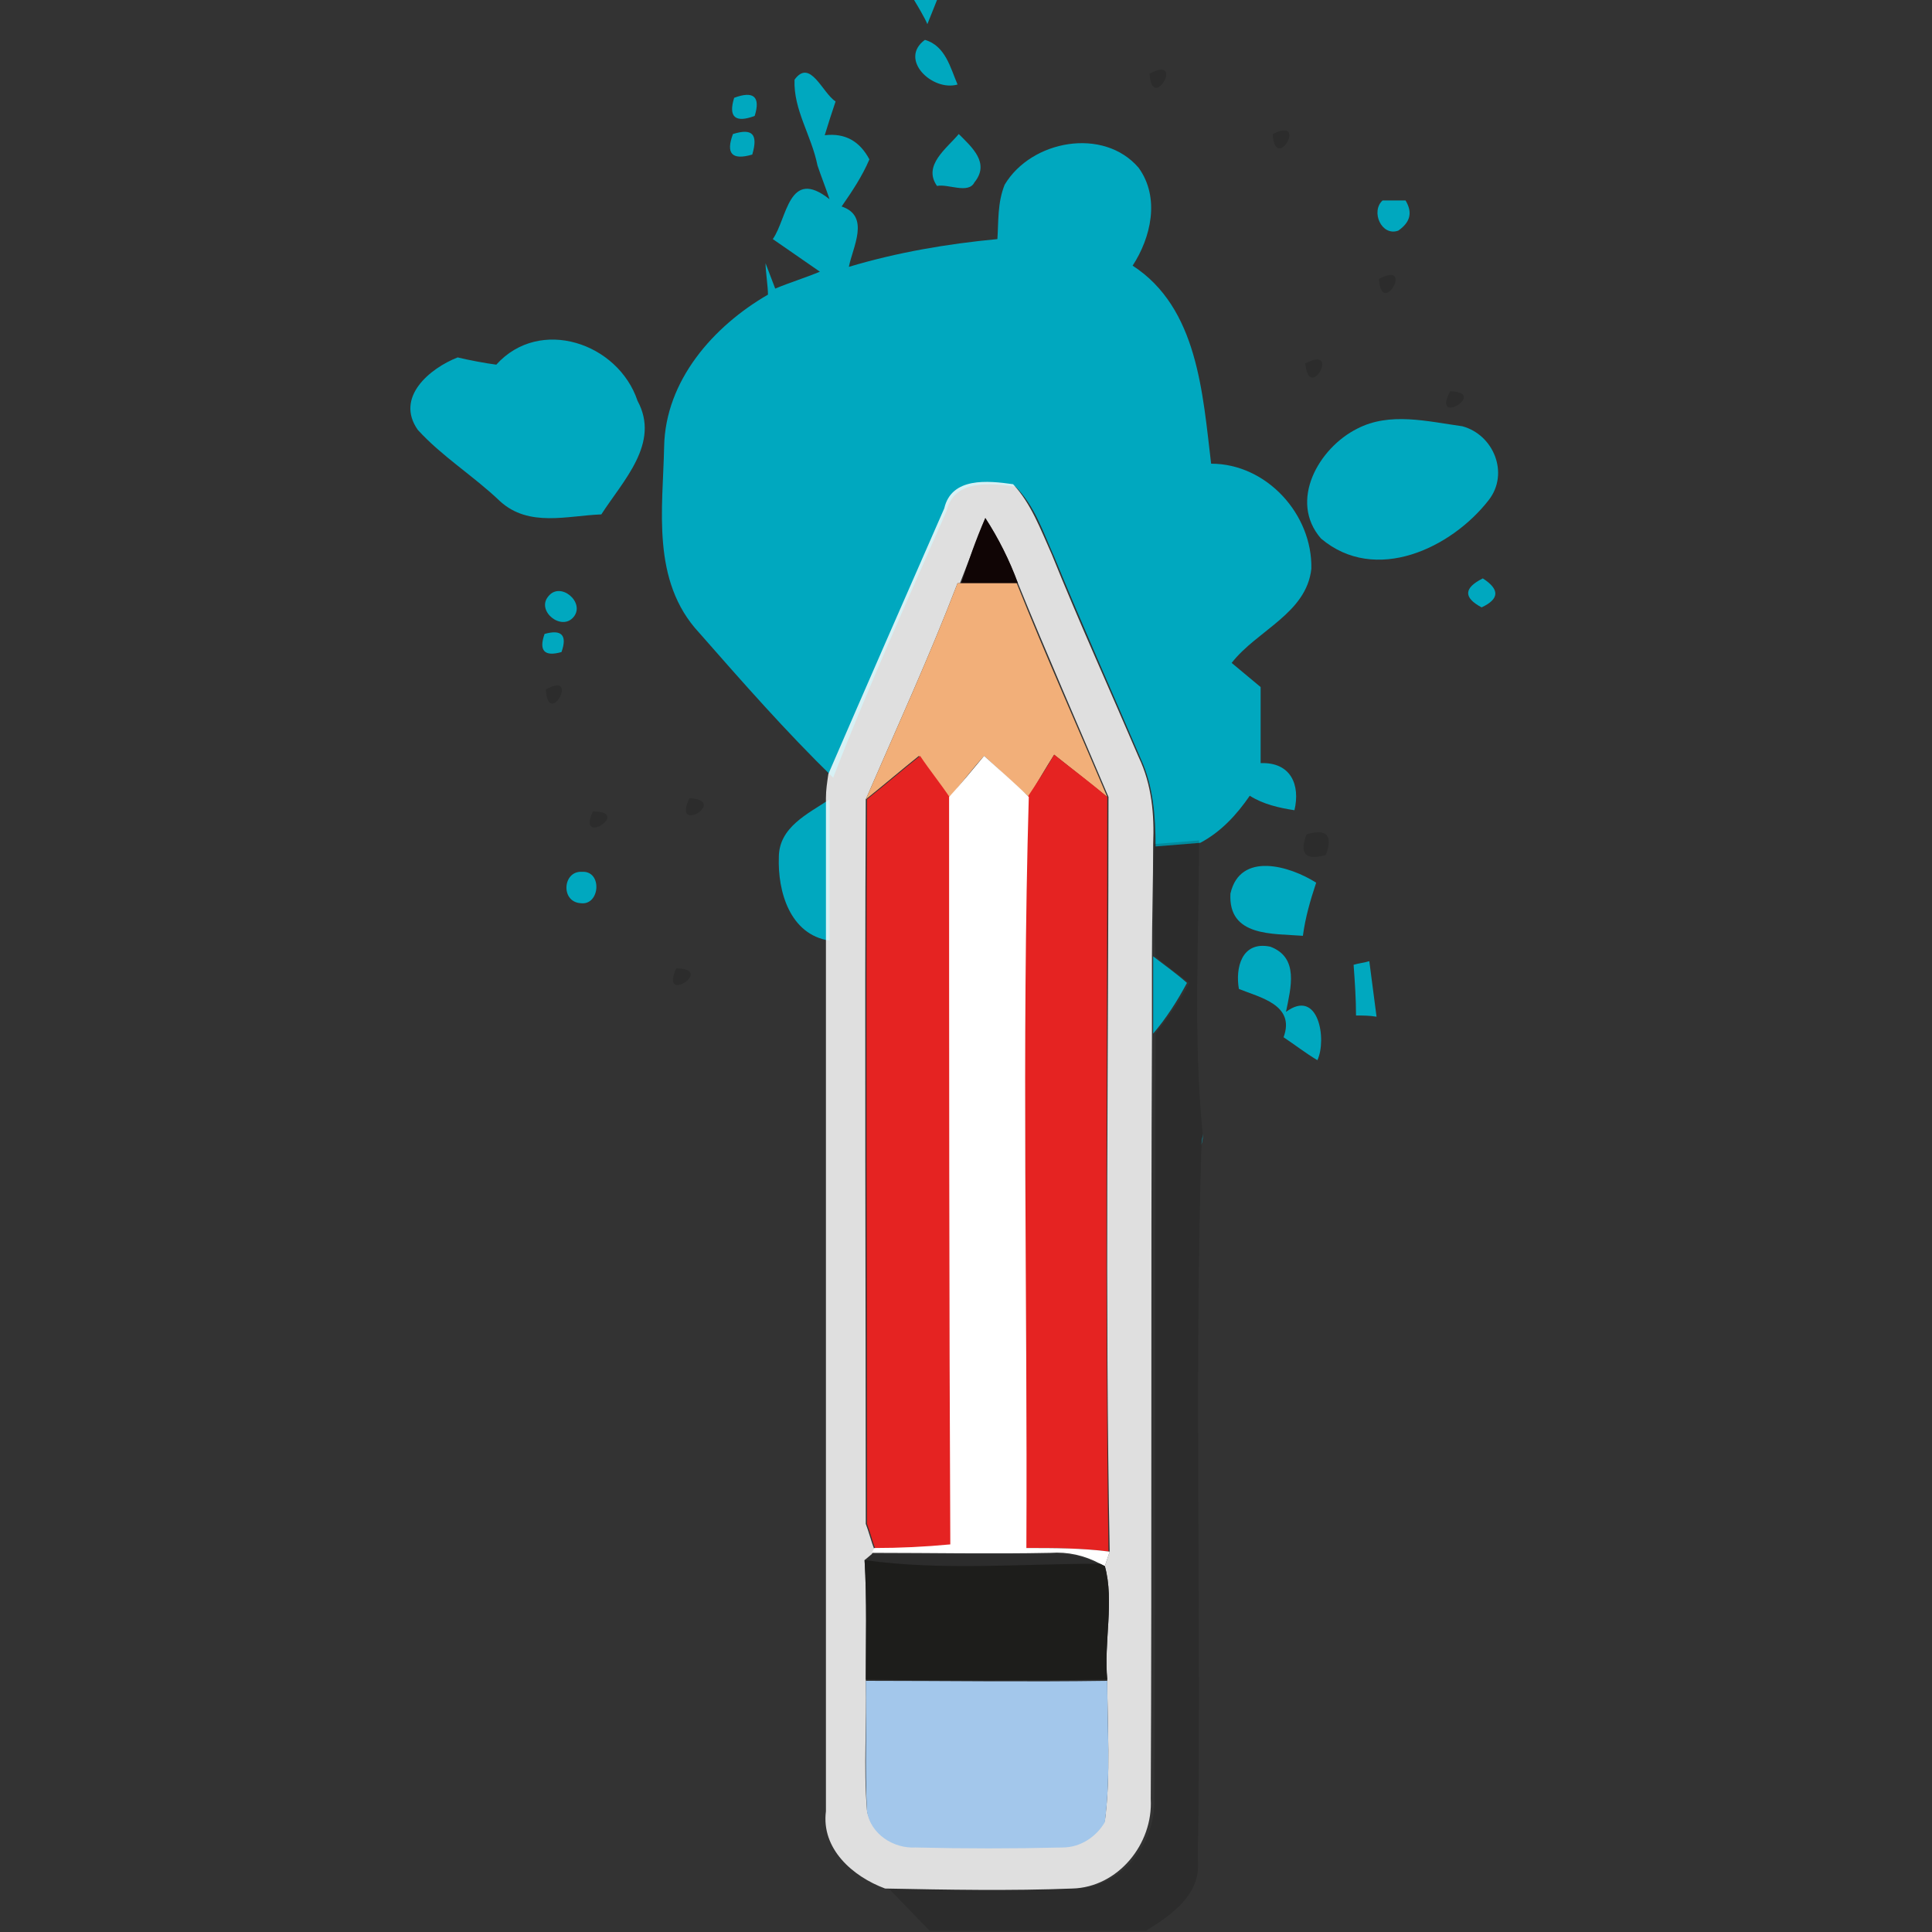<?xml version="1.0" encoding="utf-8"?>
<!-- Generator: Adobe Illustrator 24.3.0, SVG Export Plug-In . SVG Version: 6.00 Build 0)  -->
<svg version="1.1" id="Capa_1" xmlns="http://www.w3.org/2000/svg" xmlns:xlink="http://www.w3.org/1999/xlink" x="0px" y="0px"
	 viewBox="0 0 160 160" style="enable-background:new 0 0 160 160;" xml:space="preserve">
<rect x="0" y="0" width="160" height="160" fill="#333333" stroke="none"/>
<style type="text/css">
	.st0{fill:#00A8BF;}
	.st1{opacity:0.61;}
	.st2{opacity:0.3;fill:#0D0E0D;enable-background:new    ;}
	.st3{opacity:0.84;}
	.st4{fill:#FFFFFF;}
	.st5{fill:#100505;}
	.st6{fill:#A3C7EB;}
	.st7{fill:#F2AF79;}
	.st8{fill:#E52322;}
	.st9{fill:#1D1D1B;}
</style>
<g id="_x23_ec008cff">
	<path class="st0" d="M75.7,0h1.9c-0.2,0.5-0.6,1.5-0.8,2C76.6,1.5,76,0.5,75.7,0z"/>
	<path class="st0" d="M59.2,2.2C59.8,2.8,59.8,2.8,59.2,2.2z"/>
	<path class="st0" d="M76.6,3.3c1.7,0.5,2.1,2.3,2.7,3.7C77.2,7.6,74.4,4.9,76.6,3.3z"/>
	<path class="st0" d="M65.8,6.6c1.3-1.8,2.3,1.1,3.4,1.8c-0.3,0.9-0.6,1.8-0.9,2.8c1.7-0.2,2.9,0.5,3.7,2c-0.6,1.4-1.4,2.6-2.3,3.9
		c2.4,0.8,0.9,3.4,0.6,5c4-1.2,8.1-1.9,12.3-2.3c0.1-1.5,0-3,0.6-4.5c2.2-3.7,8.2-4.8,11.1-1.4c1.8,2.5,1,5.8-0.5,8.1
		c5.4,3.5,5.8,10.6,6.5,16.4c4.6,0,8.4,4.2,8.3,8.7c-0.4,3.7-4.5,5.1-6.6,7.8c0.6,0.5,1.8,1.5,2.4,2c0,2.1,0,4.2,0,6.3
		c2.5-0.1,3.3,1.8,2.8,3.9c-1.3-0.2-2.6-0.5-3.7-1.2c-1.1,1.6-2.4,3-4.1,3.9c-1.2,0.1-2.5,0.2-3.7,0.3c0-2.5-0.2-5-1.2-7.2
		c-2.4-5.6-4.9-11.2-7.2-16.8c-0.9-2-1.6-4.2-3.2-5.8c-2.1-0.3-5.1-0.6-5.7,2c-3.2,7.3-6.5,14.6-9.4,22.1c-3.9-3.8-7.5-7.9-11.1-12
		C53.9,48.1,54.9,42.1,55,37c0.1-5.5,4.1-10,8.6-12.6c0-0.7-0.2-1.9-0.2-2.6c0.2,0.5,0.6,1.6,0.8,2.1c1.2-0.5,2.5-0.9,3.7-1.4
		c-1.3-0.9-2.6-1.8-3.9-2.7c1.2-1.7,1.3-6,4.7-3.3c-0.3-0.9-0.7-1.9-1-2.8C67.2,11.2,65.7,9.1,65.8,6.6z"/>
	<path class="st0" d="M60.8,8.1C62.4,7.5,63,8,62.5,9.6C60.9,10.2,60.3,9.7,60.8,8.1z"/>
	<path class="st0" d="M60.7,11.1c1.6-0.5,2.1,0,1.6,1.7C60.6,13.3,60.1,12.7,60.7,11.1z"/>
	<path class="st0" d="M77.6,15.4c-1.2-1.7,0.8-3.1,1.8-4.3c1.1,1.1,2.6,2.4,1.3,4C80.2,16.1,78.5,15.2,77.6,15.4z"/>
	<path class="st0" d="M114.5,16.6c0.5,0,1.4,0,1.9,0c0.6,1,0.4,1.8-0.6,2.5C114.4,19.6,113.5,17.5,114.5,16.6z"/>
	<path class="st0" d="M107.3,25.2C107.8,25.9,107.8,25.9,107.3,25.2z"/>
	<path class="st0" d="M41.1,30.2c3.6-4,10.1-1.8,11.7,3c1.9,3.5-1.2,6.6-3,9.4c-2.8,0.1-6,1.1-8.4-1.1c-2.2-2.1-4.8-3.7-6.8-5.9
		c-1.9-2.7,1-5.1,3.3-6C38.7,29.8,40.3,30.1,41.1,30.2z"/>
	<path class="st0" d="M112.4,35.5c2.7-1.4,5.8-0.6,8.7-0.2c2.6,0.7,3.9,3.9,2.2,6.1c-3.1,4-9.4,7-13.9,3.2
		C106.7,41.5,109.2,37.1,112.4,35.5z"/>
	<path class="st0" d="M122.7,50.3c-1.5-0.8-1.5-1.6,0.1-2.4C124.2,48.8,124.2,49.6,122.7,50.3z"/>
	<path class="st0" d="M45.4,49.4c1-1.3,3.1,0.5,2.1,1.7C46.5,52.3,44.4,50.6,45.4,49.4z"/>
	<path class="st0" d="M45.1,52.5c1.4-0.4,1.9,0.1,1.4,1.5C45.1,54.4,44.6,53.9,45.1,52.5z"/>
	<path class="st0" d="M64.5,71c0-2.5,2.4-3.6,4.2-4.8c0,3.9,0,7.8,0,11.7C65.4,77.4,64.4,73.8,64.5,71z"/>
	<path class="st0" d="M48.2,72.2c1.7-0.1,1.5,2.8-0.1,2.6C46.4,74.7,46.6,72.1,48.2,72.2z"/>
	<path class="st0" d="M101.9,74c0.8-3.5,4.9-2.3,7.1-0.9c-0.5,1.5-0.9,2.9-1.1,4.4C105.4,77.3,101.7,77.6,101.9,74z"/>
	<path class="st0" d="M102.6,81.9c-0.3-1.7,0.2-4,2.6-3.5c2.4,0.9,1.7,3.4,1.3,5.4c2.7-2,3.4,2.3,2.6,4c-1-0.6-1.9-1.3-2.8-1.9
		C107.3,83.2,104.3,82.6,102.6,81.9z"/>
	<path class="st0" d="M112.1,79.9c0.3-0.1,1-0.2,1.3-0.3c0.2,1.5,0.4,3.1,0.6,4.6c-0.6-0.1-1.1-0.1-1.7-0.1
		C112.3,82.7,112.2,81.3,112.1,79.9z"/>
	<path class="st0" d="M95.5,79.2c0.9,0.7,1.9,1.4,2.8,2.2c-0.8,1.5-1.7,2.9-2.8,4.2C95.5,83.5,95.5,81.3,95.5,79.2z"/>
	<path class="st0" d="M65.1,87.5C65.8,87.9,65.8,87.9,65.1,87.5z"/>
	<path class="st0" d="M116.3,89.2C116.9,89.9,116.9,89.9,116.3,89.2z"/>
	<path class="st0" d="M99.5,94.8c0-0.2,0.1-0.6,0.1-0.9l0,0.4L99.5,94.8z"/>
</g>
<g id="_x23_0b09094c" class="st1">
	<path class="st2" d="M95.2,6.1C98.2,4.5,95.4,9.4,95.2,6.1z"/>
	<path class="st2" d="M105.4,11.1C108.4,9.6,105.6,14.4,105.4,11.1z"/>
	<path class="st2" d="M114.2,23.1C117.2,21.5,114.4,26.4,114.2,23.1z"/>
	<path class="st2" d="M50.2,24.3C50.8,24.8,50.8,24.8,50.2,24.3z"/>
	<path class="st2" d="M108.1,30.1C111.1,28.5,108.4,33.4,108.1,30.1z"/>
	<path class="st2" d="M120.1,32.4C123.3,32.5,118.5,35.4,120.1,32.4z"/>
	<path class="st2" d="M55.2,53.2C55.8,53.7,55.8,53.7,55.2,53.2z"/>
	<path class="st2" d="M45.2,57.1C48.1,55.5,45.4,60.4,45.2,57.1z"/>
	<path class="st2" d="M56.3,61.3C56.8,61.9,56.8,61.9,56.3,61.3z"/>
	<path class="st2" d="M57.1,66.1C60.4,66.3,55.6,69.2,57.1,66.1z"/>
	<path class="st2" d="M121.3,66.3C121.8,66.8,121.8,66.8,121.3,66.3z"/>
	<path class="st2" d="M49.1,67.2C52.4,67.2,47.7,70.2,49.1,67.2z"/>
	<path class="st2" d="M108.2,69.1c1.7-0.5,2.2,0.1,1.6,1.7C108.1,71.3,107.6,70.7,108.2,69.1z"/>
	<path class="st2" d="M95.6,69.9c1.2-0.1,2.5-0.2,3.7-0.3c0,8.1-0.5,16.2,0.3,24.3c0,0.2-0.1,0.6-0.1,0.9c-0.6,19.7,0,39.5-0.3,59.2
		c0.3,2.9-2.2,4.6-4.3,5.9H77c-1.2-1.2-2.3-2.4-3.4-3.5c5.2,0.1,10.3,0.1,15.5,0c3.8-0.1,6.6-3.7,6.5-7.4c0.1-21.2,0-42.3,0.1-63.4
		c1-1.3,2-2.7,2.8-4.2c-0.9-0.7-1.9-1.4-2.8-2.2C95.5,76.1,95.5,73,95.6,69.9z"/>
	<path class="st2" d="M56,80.2C59.3,80.2,54.6,83.3,56,80.2z"/>
	<path class="st2" d="M72.2,128.7c4.9,0,9.9,0.1,14.8,0c1.4-0.1,2.9,0.2,4.1,0.9c-6.5,0-13,0.5-19.5-0.3L72.2,128.7z"/>
</g>
<g id="_x23_ffffffff" class="st3">
	<path class="st4" d="M78.2,42.1c0.6-2.6,3.6-2.3,5.7-2c1.5,1.6,2.3,3.8,3.2,5.8c2.3,5.7,4.8,11.2,7.2,16.8c1.1,2.3,1.3,4.8,1.2,7.2
		c0,3.1-0.1,6.2-0.1,9.3c0,2.1,0,4.2,0,6.4c-0.1,21.2,0,42.3-0.1,63.4c0.2,3.7-2.7,7.3-6.5,7.4c-5.1,0.2-10.3,0.1-15.5,0
		c-2.7-1-5.3-3.3-4.9-6.4c0-24.1,0-48.1,0-72.2c0-3.9,0-7.8,0-11.7c0-0.7,0.1-1.3,0.2-2C71.8,56.7,75,49.4,78.2,42.1 M81.6,42.9
		c-0.7,1.8-1.4,3.6-2.1,5.4h-0.2c-2.3,6-5,11.9-7.6,17.9c-0.1,20,0,40,0,60c0.2,0.5,0.5,1.6,0.7,2.1l-0.2,0.4l-0.6,0.5
		c0.2,3.3,0.1,6.7,0.1,10c0.1,3.6-0.2,7.1,0.1,10.7c0.3,1.9,2.2,3.1,4,3c4,0.1,8.1,0.1,12.2,0c1.4,0.1,2.7-0.9,3.5-2.1
		c0.5-3.9,0.2-7.8,0.2-11.7c-0.3-3.1,0.6-6.5-0.2-9.4c0.1-0.3,0.3-0.9,0.4-1.2c-0.4-20.8-0.1-41.6-0.1-62.5
		c-2.5-5.9-5.1-11.8-7.5-17.7C83.6,46.4,82.7,44.6,81.6,42.9z"/>
</g>
<g id="_x23_e85836ff">
	<path class="st5" d="M81.6,42.9c1.1,1.7,2,3.5,2.7,5.4c-1.6,0-3.2,0-4.7,0C80.2,46.5,80.8,44.7,81.6,42.9z"/>
	<path class="st6" d="M71.7,139.2c6.7,0,13.3,0.1,20,0c0,3.9,0.3,7.8-0.2,11.7c-0.7,1.2-2,2.1-3.5,2.1c-4.1,0.1-8.1,0.1-12.2,0
		c-1.8,0.1-3.7-1.1-4-3C71.6,146.4,71.8,142.8,71.7,139.2z"/>
</g>
<g id="_x23_f2aa2bff">
	<path class="st7" d="M79.3,48.3h0.2c1.6,0,3.2,0,4.7,0c2.4,6,5,11.8,7.5,17.7c-1.5-1.2-3-2.4-4.4-3.5c-0.7,1.1-1.4,2.3-2.1,3.5
		c-1.2-1.1-2.5-2.3-3.7-3.4c-1,1.1-1.9,2.3-2.9,3.5c-0.8-1.2-1.7-2.3-2.5-3.5c-1.5,1.2-2.9,2.4-4.4,3.6C74.3,60.2,77,54.3,79.3,48.3
		z"/>
</g>
<g id="_x23_06aebbff">
	<path class="st8" d="M71.8,66.2c1.5-1.2,2.9-2.4,4.4-3.6c0.8,1.2,1.7,2.3,2.5,3.5c0,20.6-0.1,41.3,0.1,61.9
		c-2.1,0.2-4.2,0.3-6.3,0.3c-0.2-0.5-0.5-1.6-0.7-2.1C71.8,106.2,71.7,86.2,71.8,66.2z"/>
	<path class="st8" d="M87.3,62.5c1.5,1.2,3,2.3,4.4,3.5c0,20.8-0.2,41.7,0.1,62.5c-2.3-0.3-4.6-0.3-6.9-0.3
		c0.2-20.7-0.3-41.5,0.2-62.2C85.9,64.8,86.6,63.7,87.3,62.5z"/>
</g>
<g id="_x23_5fdddfff">
	<path class="st4" d="M81.5,62.6c1.2,1.1,2.5,2.2,3.7,3.4c-0.6,20.7-0.1,41.5-0.2,62.2c2.3,0,4.6,0,6.9,0.3
		c-0.1,0.3-0.3,0.9-0.4,1.2l-0.4-0.2c-1.3-0.7-2.7-1-4.1-0.9c-4.9,0.1-9.8,0-14.8,0l0.2-0.4c2.1,0,4.2-0.1,6.3-0.3
		c-0.1-20.6-0.1-41.3-0.1-61.9C79.6,64.9,80.5,63.8,81.5,62.6z"/>
</g>
<g id="_x23_ceba9fff">
	<path class="st9" d="M71.6,129.2c6.4,0.9,13,0.3,19.5,0.3l0.4,0.2c0.8,2.9-0.1,6.3,0.2,9.4c-6.7,0.1-13.3,0.1-20,0
		C71.7,135.9,71.8,132.6,71.6,129.2z"/>
</g>
</svg>
